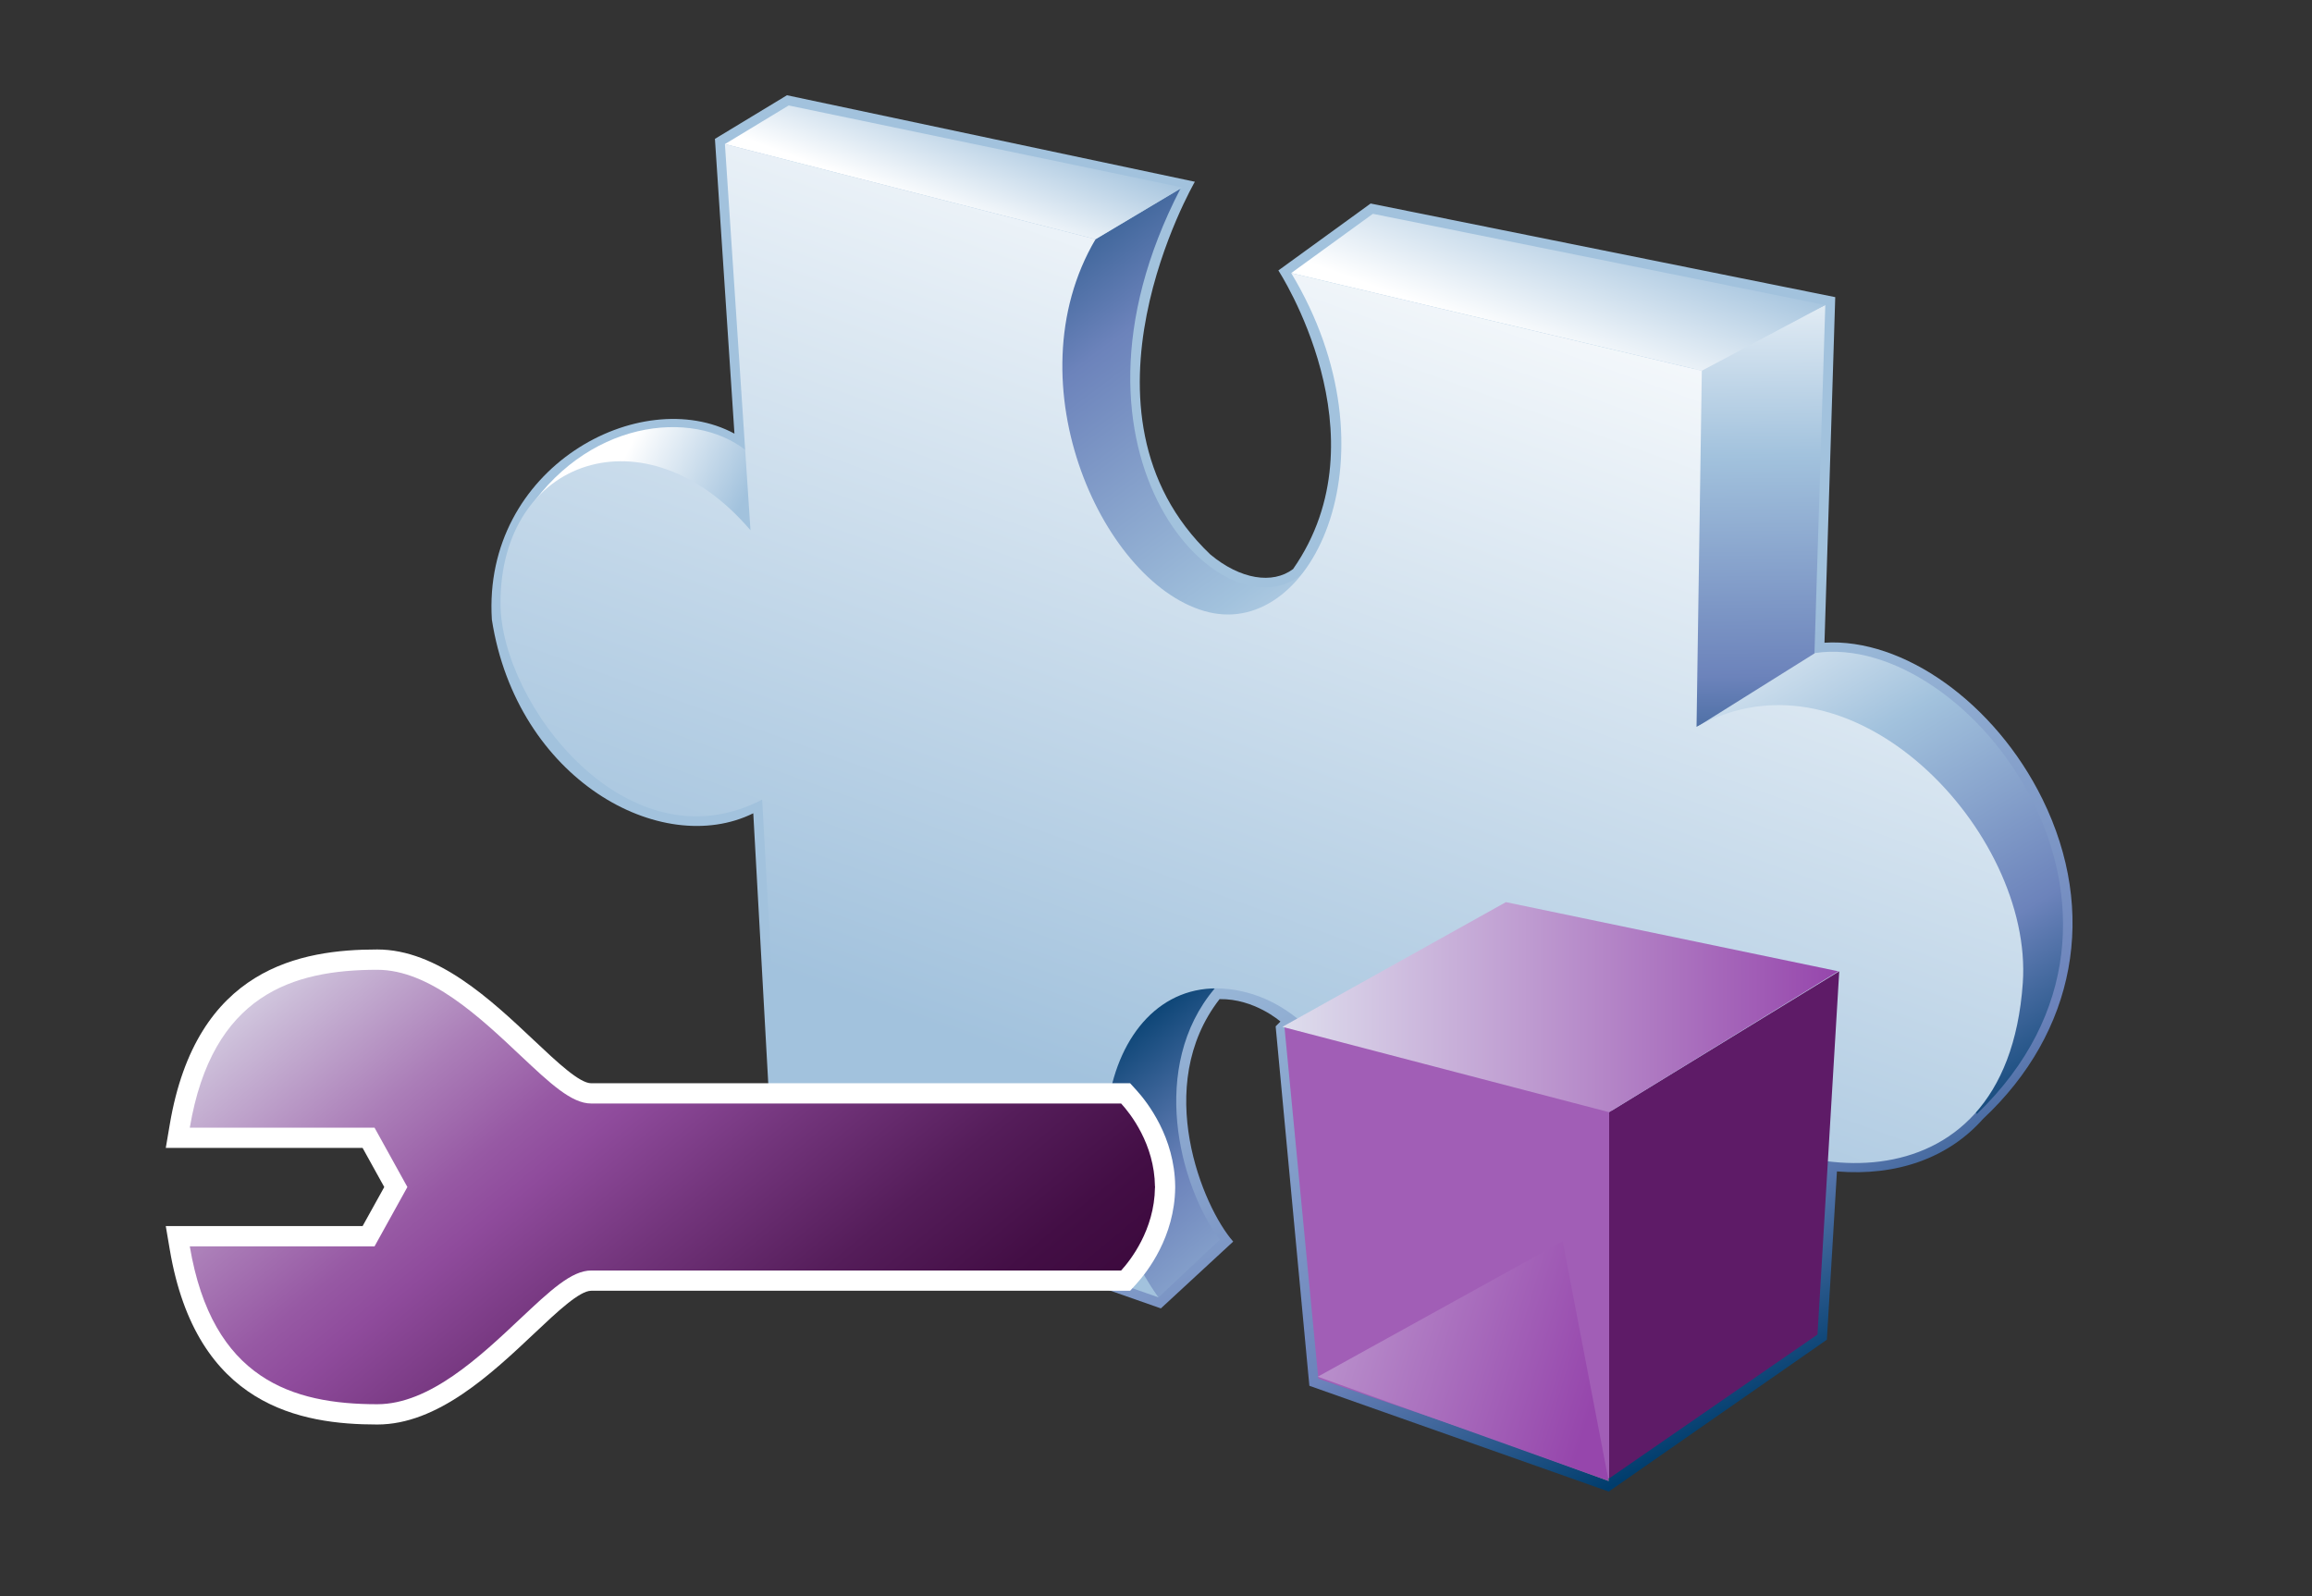 <?xml version="1.0" encoding="UTF-8"?>
<!DOCTYPE svg PUBLIC "-//W3C//DTD SVG 1.1 Tiny//EN" "http://www.w3.org/Graphics/SVG/1.1/DTD/svg11-tiny.dtd">
<svg width="84" height="58" viewBox="-0.552 -0.704 84 58">
<rect x="-0.552" y="-0.704" width="84" height="58" fill="#333333" stroke="none"/>
<linearGradient id="_14" gradientUnits="userSpaceOnUse" x1="46.74" y1="26.4" x2="60.04" y2="52.6">
<stop stop-color="#A2C2DD" offset="0.1"/>
<stop stop-color="#6C83BB" offset="0.71"/>
<stop stop-color="#003D6D" offset="0.99"/>
</linearGradient>
<path fill="url(#_14)" d="M25.423,4.342c0,0,0.637,9.619,0.709,10.711c-3.408-1.838-9.158,1.225-8.814,6.756 c0.906,5.813,6.156,8.688,9.498,7.039c0.05,0.888,0.724,13.051,0.724,13.051l14.085,4.94l2.628-2.428 c-1.099-1.244-2.947-5.656-0.495-8.811c1.271-0.018,2.211,0.816,2.211,0.816l-0.174,0.174l1.225,13.061l10.878,3.843l7.924-5.517 c0,0,0.329-5.49,0.366-6.115c2.168,0.178,4.046-0.484,5.309-1.91c3.372-3.153,4.172-7.523,2.159-11.616 c-1.722-3.502-5.063-5.867-7.921-5.686c0.023-0.751,0.391-12.557,0.391-12.557L49.246,6.691l-3.352,2.432 c0,0,3.923,5.998,0.534,10.851c-0.743,0.56-1.918,0.378-3.007-0.531C38.005,14.278,42.86,5.9,42.86,5.9l-14.82-3.143L25.423,4.342z M17.318,21.809c0.906,5.813,6.156,8.688,9.498,7.039"/>
<linearGradient id="_15" gradientUnits="userSpaceOnUse" x1="50.46" y1="52.98" x2="57.32" y2="47.25">
<stop stop-color="#DCE8E4" offset="0"/>
<stop stop-color="#43910A" offset="1"/>
</linearGradient>
<polygon fill="url(#_15)" points="57.844,45.632 57.894,53.111 47.344,49.242 54.543,44.906 "/>
<linearGradient id="_16" gradientUnits="userSpaceOnUse" x1="50.91" y1="28.76" x2="33.6" y2="5.55">
<stop stop-color="#FFFFFF" offset="0"/>
<stop stop-color="#A2C2DD" offset="0.35"/>
<stop stop-color="#6C83BB" offset="0.7"/>
<stop stop-color="#003D6D" offset="1"/>
</linearGradient>
<path fill="url(#_16)" d="M32.936,15.783l6.315-7.793l3.088-1.843c-5.043,9.745,1.654,16.542,4.513,13.93 c-0.15,0.188-0.954,4.167-0.954,4.167L32.936,15.783z"/>
<linearGradient id="_17" gradientUnits="userSpaceOnUse" x1="51.72" y1="51.98" x2="39.26" y2="36.8">
<stop stop-color="#FFFFFF" offset="0"/>
<stop stop-color="#A2C2DD" offset="0.35"/>
<stop stop-color="#6C83BB" offset="0.7"/>
<stop stop-color="#003D6D" offset="1"/>
</linearGradient>
<path fill="url(#_17)" d="M43.581,35.214c-2.396,2.836-1.289,7.162,0.185,9.127l-2.227,2.098L29.689,27.19L43.581,35.214z"/>
<linearGradient id="_18" gradientUnits="userSpaceOnUse" x1="63.24" y1="7.84" x2="63.47" y2="30.72">
<stop stop-color="#FFFFFF" offset="0"/>
<stop stop-color="#A2C2DD" offset="0.35"/>
<stop stop-color="#6C83BB" offset="0.7"/>
<stop stop-color="#003D6D" offset="1"/>
</linearGradient>
<polygon fill="url(#_18)" points="60.929,26.774 60.895,12.767 65.765,10.379 65.343,23.95 "/>
<linearGradient id="_19" gradientUnits="userSpaceOnUse" x1="33.44" y1="7.11" x2="34.92" y2="3.08">
<stop stop-color="#FFFFFF" offset="0.05"/>
<stop stop-color="#A2C2DD" offset="1"/>
</linearGradient>
<polygon fill="url(#_19)" points="25.786,4.531 28.103,3.128 42.408,6.107 39.251,7.989 "/>
<linearGradient id="_20" gradientUnits="userSpaceOnUse" x1="55.19" y1="12.16" x2="57.15" y2="6.85">
<stop stop-color="#FFFFFF" offset="0.05"/>
<stop stop-color="#A2C2DD" offset="1"/>
</linearGradient>
<polygon fill="url(#_20)" points="46.361,9.218 49.328,7.065 65.765,10.379 61.28,12.767 "/>
<linearGradient id="_21" gradientUnits="userSpaceOnUse" x1="21.61" y1="16.39" x2="25.89" y2="18.58">
<stop stop-color="#FFFFFF" offset="0.05"/>
<stop stop-color="#A2C2DD" offset="1"/>
</linearGradient>
<path fill="url(#_21)" d="M18.456,18.102c2.231-3.571,6.161-3.971,8.089-2.443l0.22,3.096L18.456,18.102z"/>
<linearGradient id="_22" gradientUnits="userSpaceOnUse" x1="62.58" y1="19.18" x2="74.54" y2="39.69">
<stop stop-color="#FFFFFF" offset="0"/>
<stop stop-color="#A2C2DD" offset="0.35"/>
<stop stop-color="#6C83BB" offset="0.7"/>
<stop stop-color="#003D6D" offset="1"/>
</linearGradient>
<path fill="url(#_22)" d="M61.041,25.751l4.354-2.726c5.578-0.828,13.462,9.445,5.877,16.75L61.041,25.751z"/>
<linearGradient id="_23" gradientUnits="userSpaceOnUse" x1="54.19" y1="3.3" x2="41.21" y2="39.46">
<stop stop-color="#FFFFFF" offset="0.05"/>
<stop stop-color="#A2C2DD" offset="1"/>
</linearGradient>
<path fill="url(#_23)" d="M61.087,25.709c5.665-3.168,12.233,3.832,11.854,9.3c-0.603,8.692-9.23,7.255-11.968,4.091 l-12.819,9.447c3.048-3.129,1.395-11.924-3.413-13.188c-4.809-1.264-6.974,5.778-3.202,11.08l-13.663-4.793l-0.737-13.295 c-4.894,2.544-9.486-3.482-9.507-7.109c-0.028-5.302,5.296-7.125,9.083-2.678L25.786,4.531l13.465,3.458 c-3.097,5.261,0.319,12.644,4.116,13.553c3.797,0.909,6.94-5.768,2.993-12.324l14.919,3.549L61.087,25.709z"/>
<polygon fill="#A15EB6" points="57.912,53.016 47.346,49.394 46.115,36.608 58.296,39.71 "/>
<polygon fill="#5E1B67" points="57.912,53.016 65.482,47.788 66.272,34.589 57.912,39.71 "/>
<linearGradient id="_24" gradientUnits="userSpaceOnUse" x1="46.04" y1="35.89" x2="66.24" y2="35.89">
<stop stop-color="#DEDEED" offset="0"/>
<stop stop-color="#9646AC" offset="1"/>
</linearGradient>
<polygon fill="url(#_24)" points="46.04,36.608 57.912,39.71 66.236,34.589 54.161,32.077 "/>
<linearGradient id="_25" gradientUnits="userSpaceOnUse" x1="38.24" y1="43.01" x2="57.73" y2="48.96">
<stop stop-color="#DEDEED" offset="0"/>
<stop stop-color="#9646AC" offset="1"/>
</linearGradient>
<polygon fill="url(#_25)" points="57.894,53.111 47.325,49.321 56.223,44.402 "/>
<path fill="#FFFFFF" d="M13.156,33.797c-2.774,0-6.576,0.658-7.539,6.353l-0.146,0.858c0,0,6.394,0,7.151,0 c0.229,0.411,0.57,1.027,0.787,1.421c-0.217,0.393-0.558,1.008-0.787,1.419c-0.759,0-7.151,0-7.151,0l0.146,0.859 c0.963,5.692,4.765,6.351,7.539,6.351c2.188,0,4.138-1.834,5.704-3.31c0.847-0.8,1.646-1.55,2.068-1.55h19.58l0.219-0.24 c0.42-0.462,1.396-1.727,1.418-3.499v-0.063c-0.021-1.772-0.998-3.037-1.418-3.498l-0.219-0.24h-19.58 c-0.422,0-1.223-0.752-2.066-1.547C17.293,35.632,15.344,33.797,13.156,33.797z"/>
<linearGradient id="_26" gradientUnits="userSpaceOnUse" x1="11.82" y1="29.17" x2="32.93" y2="54.56">
<stop stop-color="#E6EDF3" offset="0"/>
<stop stop-color="#CABAD7" offset="0.12"/>
<stop stop-color="#AB7EB8" offset="0.27"/>
<stop stop-color="#9759A4" offset="0.38"/>
<stop stop-color="#8F4B9C" offset="0.44"/>
<stop stop-color="#73357C" offset="0.57"/>
<stop stop-color="#551D5A" offset="0.72"/>
<stop stop-color="#430E45" offset="0.85"/>
<stop stop-color="#3C093D" offset="0.94"/>
</linearGradient>
<path fill="url(#_26)" d="M41.412,42.429c0-0.008,0.002-0.017,0.002-0.023h-0.004c-0.018-1.543-0.902-2.656-1.229-3.012 c-0.412,0-19.254,0-19.254,0c-0.717,0-1.494-0.733-2.574-1.748c-1.471-1.387-3.301-3.111-5.198-3.111 c-3.079,0-5.995,0.904-6.812,5.738c1.156,0,6.713,0,6.713,0l1.193,2.156l-1.193,2.155c0,0-5.557,0-6.713,0 c0.815,4.834,3.731,5.737,6.812,5.737c1.897,0,3.728-1.725,5.198-3.11c1.08-1.015,1.857-1.749,2.574-1.749c0,0,18.842,0,19.254,0 c0.324-0.354,1.211-1.469,1.229-3.012h0.004C41.414,42.443,41.412,42.437,41.412,42.429z"/>
</svg>